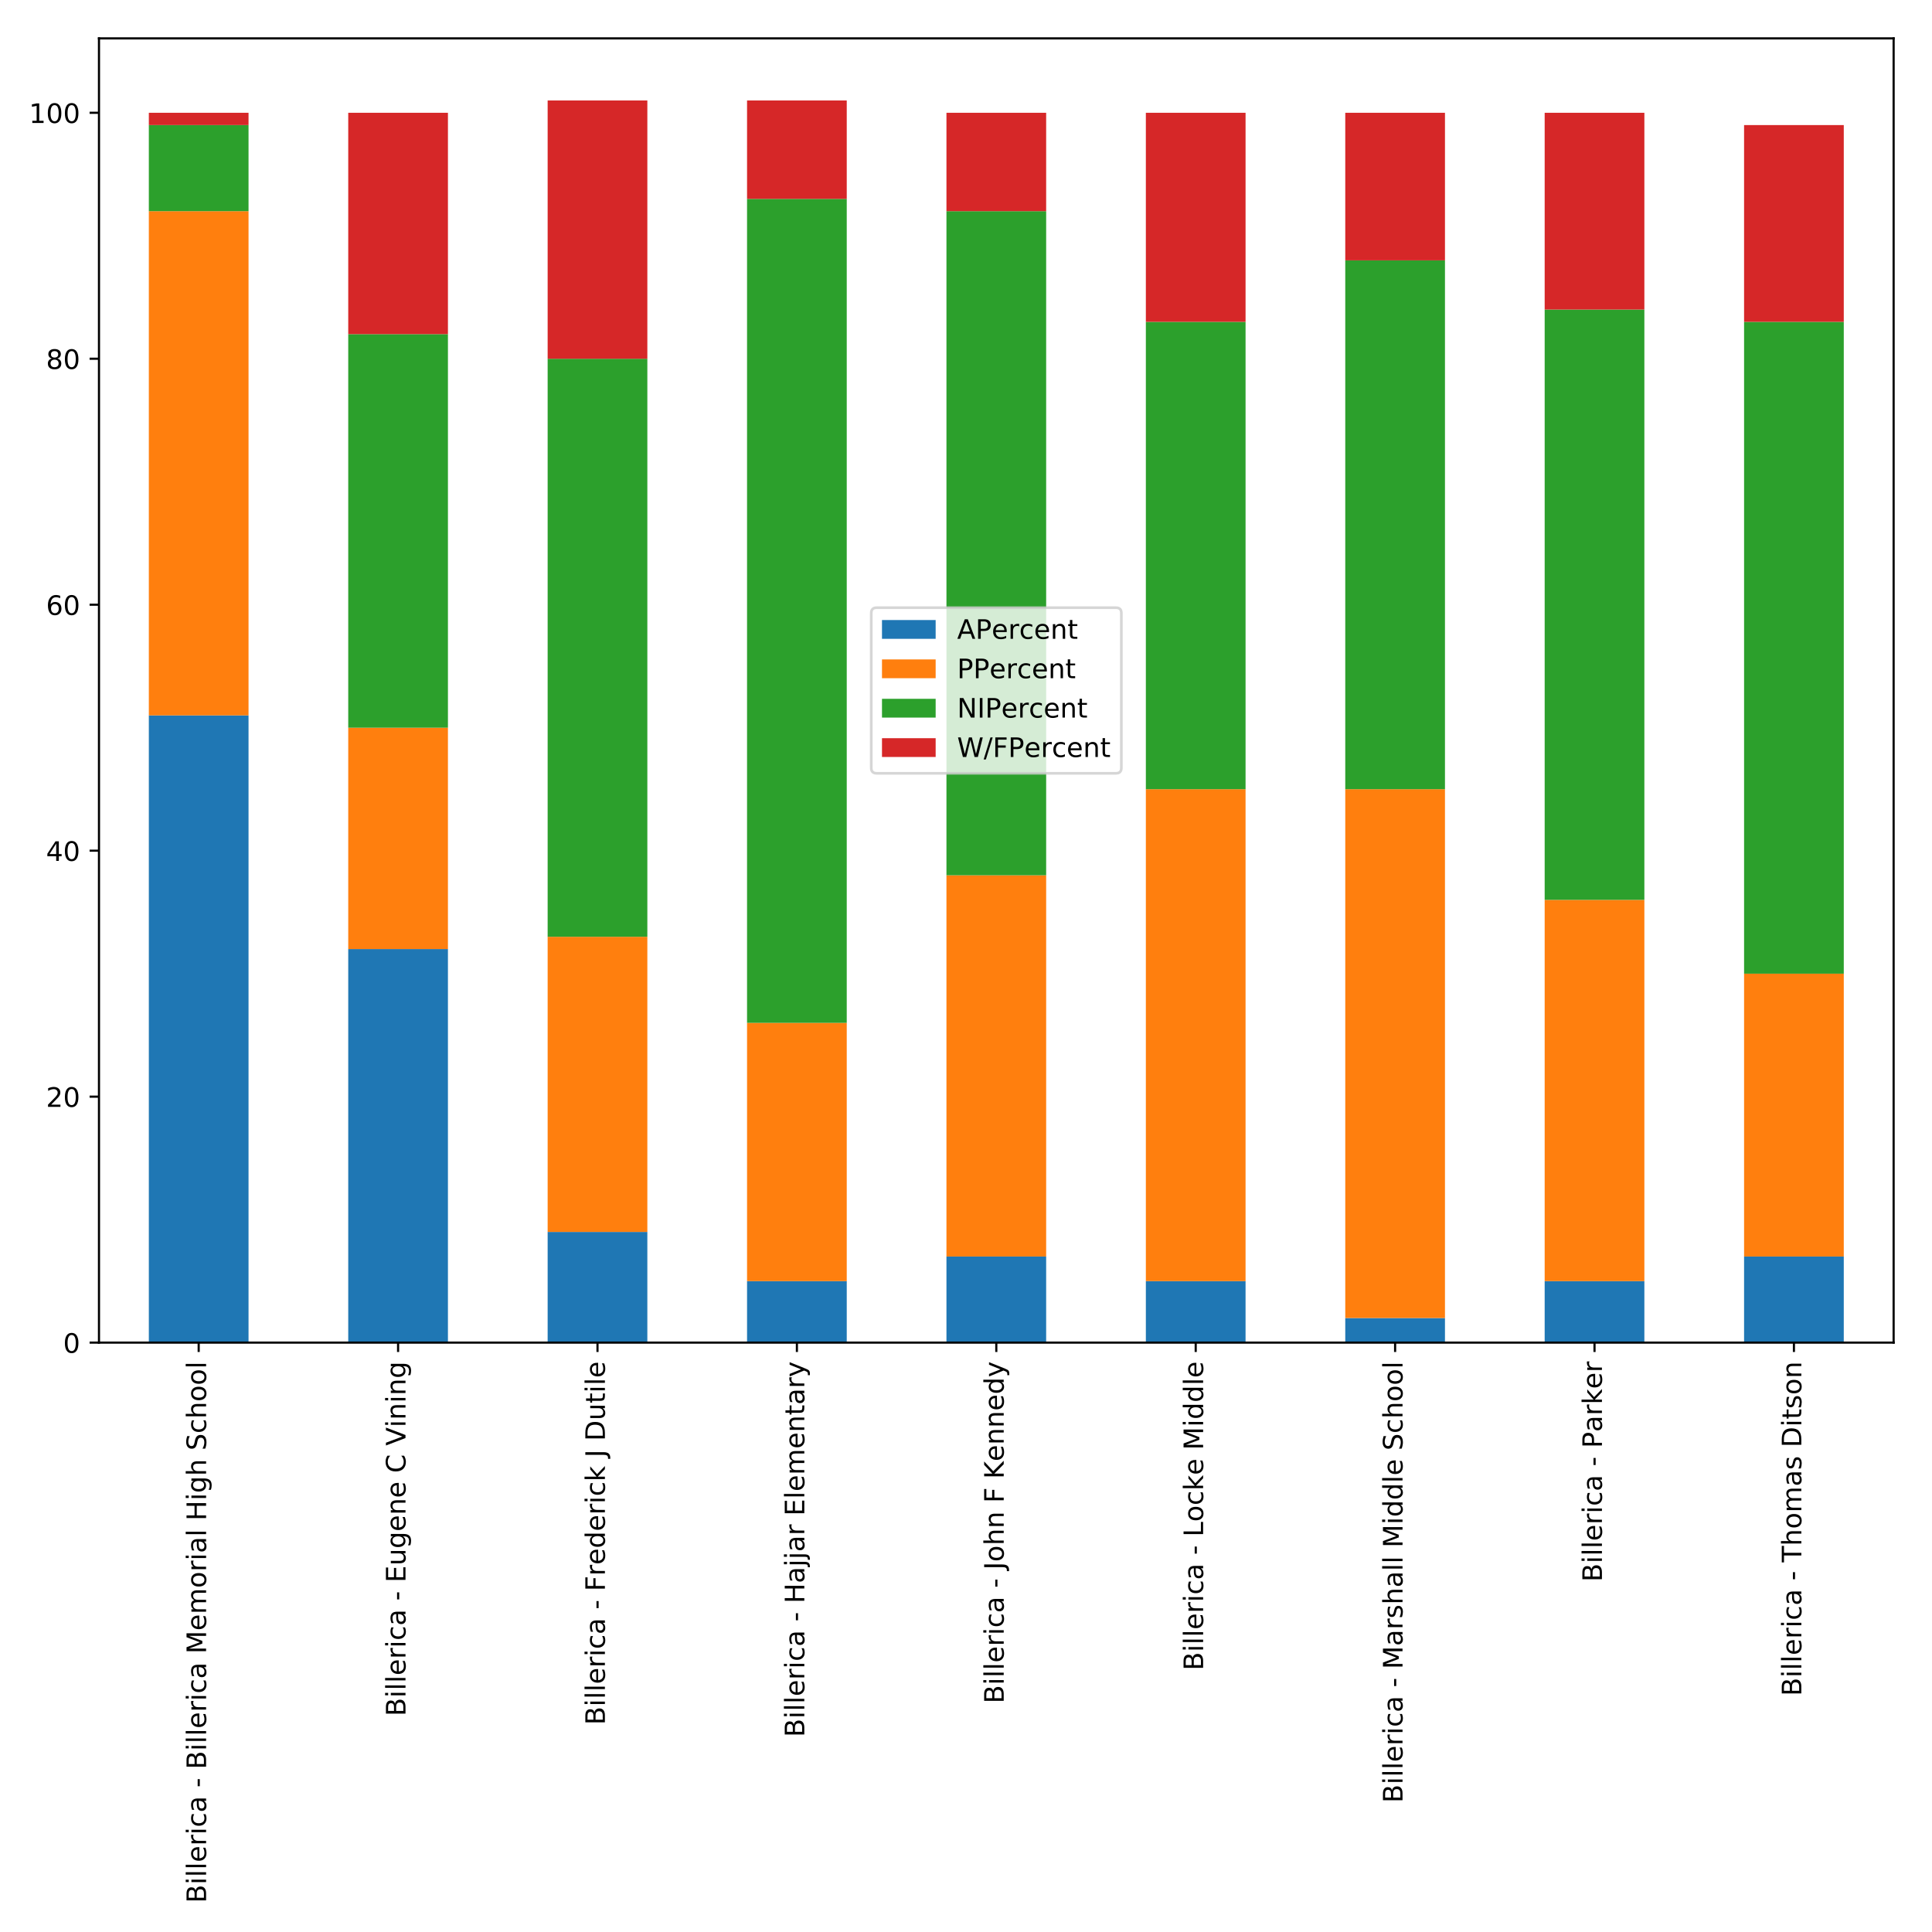 <?xml version="1.0" encoding="utf-8" standalone="no"?>
<!DOCTYPE svg PUBLIC "-//W3C//DTD SVG 1.1//EN"
  "http://www.w3.org/Graphics/SVG/1.1/DTD/svg11.dtd">
<!-- Created with matplotlib (http://matplotlib.org/) -->
<svg height="720pt" version="1.1" viewBox="0 0 720 720" width="720pt" xmlns="http://www.w3.org/2000/svg" xmlns:xlink="http://www.w3.org/1999/xlink">
 <defs>
  <style type="text/css">
*{stroke-linecap:butt;stroke-linejoin:round;}
  </style>
 </defs>
 <g id="figure_1">
  <g id="patch_1">
   <path d="M 0 720 
L 720 720 
L 720 0 
L 0 0 
z
" style="fill:#ffffff;"/>
  </g>
  <g id="axes_1">
   <g id="patch_2">
    <path d="M 36.888 500.353 
L 705.7 500.353 
L 705.7 14.3 
L 36.888 14.3 
z
" style="fill:#ffffff;"/>
   </g>
   <g id="patch_3">
    <path clip-path="url(#p28f3f8483d)" d="M 55.466 500.353 
L 92.622 500.353 
L 92.622 266.608 
L 55.466 266.608 
z
" style="fill:#1f77b4;"/>
   </g>
   <g id="patch_4">
    <path clip-path="url(#p28f3f8483d)" d="M 129.778 500.353 
L 166.934 500.353 
L 166.934 353.689 
L 129.778 353.689 
z
" style="fill:#1f77b4;"/>
   </g>
   <g id="patch_5">
    <path clip-path="url(#p28f3f8483d)" d="M 204.091 500.353 
L 241.247 500.353 
L 241.247 459.104 
L 204.091 459.104 
z
" style="fill:#1f77b4;"/>
   </g>
   <g id="patch_6">
    <path clip-path="url(#p28f3f8483d)" d="M 278.403 500.353 
L 315.559 500.353 
L 315.559 477.437 
L 278.403 477.437 
z
" style="fill:#1f77b4;"/>
   </g>
   <g id="patch_7">
    <path clip-path="url(#p28f3f8483d)" d="M 352.716 500.353 
L 389.872 500.353 
L 389.872 468.27 
L 352.716 468.27 
z
" style="fill:#1f77b4;"/>
   </g>
   <g id="patch_8">
    <path clip-path="url(#p28f3f8483d)" d="M 427.028 500.353 
L 464.184 500.353 
L 464.184 477.437 
L 427.028 477.437 
z
" style="fill:#1f77b4;"/>
   </g>
   <g id="patch_9">
    <path clip-path="url(#p28f3f8483d)" d="M 501.341 500.353 
L 538.497 500.353 
L 538.497 491.187 
L 501.341 491.187 
z
" style="fill:#1f77b4;"/>
   </g>
   <g id="patch_10">
    <path clip-path="url(#p28f3f8483d)" d="M 575.653 500.353 
L 612.809 500.353 
L 612.809 477.437 
L 575.653 477.437 
z
" style="fill:#1f77b4;"/>
   </g>
   <g id="patch_11">
    <path clip-path="url(#p28f3f8483d)" d="M 649.966 500.353 
L 687.122 500.353 
L 687.122 468.27 
L 649.966 468.27 
z
" style="fill:#1f77b4;"/>
   </g>
   <g id="patch_12">
    <path clip-path="url(#p28f3f8483d)" d="M 55.466 266.608 
L 92.622 266.608 
L 92.622 78.695 
L 55.466 78.695 
z
" style="fill:#ff7f0e;"/>
   </g>
   <g id="patch_13">
    <path clip-path="url(#p28f3f8483d)" d="M 129.778 353.689 
L 166.934 353.689 
L 166.934 271.191 
L 129.778 271.191 
z
" style="fill:#ff7f0e;"/>
   </g>
   <g id="patch_14">
    <path clip-path="url(#p28f3f8483d)" d="M 204.091 459.104 
L 241.247 459.104 
L 241.247 349.106 
L 204.091 349.106 
z
" style="fill:#ff7f0e;"/>
   </g>
   <g id="patch_15">
    <path clip-path="url(#p28f3f8483d)" d="M 278.403 477.437 
L 315.559 477.437 
L 315.559 381.189 
L 278.403 381.189 
z
" style="fill:#ff7f0e;"/>
   </g>
   <g id="patch_16">
    <path clip-path="url(#p28f3f8483d)" d="M 352.716 468.27 
L 389.872 468.27 
L 389.872 326.19 
L 352.716 326.19 
z
" style="fill:#ff7f0e;"/>
   </g>
   <g id="patch_17">
    <path clip-path="url(#p28f3f8483d)" d="M 427.028 477.437 
L 464.184 477.437 
L 464.184 294.107 
L 427.028 294.107 
z
" style="fill:#ff7f0e;"/>
   </g>
   <g id="patch_18">
    <path clip-path="url(#p28f3f8483d)" d="M 501.341 491.187 
L 538.497 491.187 
L 538.497 294.107 
L 501.341 294.107 
z
" style="fill:#ff7f0e;"/>
   </g>
   <g id="patch_19">
    <path clip-path="url(#p28f3f8483d)" d="M 575.653 477.437 
L 612.809 477.437 
L 612.809 335.356 
L 575.653 335.356 
z
" style="fill:#ff7f0e;"/>
   </g>
   <g id="patch_20">
    <path clip-path="url(#p28f3f8483d)" d="M 649.966 468.27 
L 687.122 468.27 
L 687.122 362.856 
L 649.966 362.856 
z
" style="fill:#ff7f0e;"/>
   </g>
   <g id="patch_21">
    <path clip-path="url(#p28f3f8483d)" d="M 55.466 78.695 
L 92.622 78.695 
L 92.622 46.612 
L 55.466 46.612 
z
" style="fill:#2ca02c;"/>
   </g>
   <g id="patch_22">
    <path clip-path="url(#p28f3f8483d)" d="M 129.778 271.191 
L 166.934 271.191 
L 166.934 124.527 
L 129.778 124.527 
z
" style="fill:#2ca02c;"/>
   </g>
   <g id="patch_23">
    <path clip-path="url(#p28f3f8483d)" d="M 204.091 349.106 
L 241.247 349.106 
L 241.247 133.694 
L 204.091 133.694 
z
" style="fill:#2ca02c;"/>
   </g>
   <g id="patch_24">
    <path clip-path="url(#p28f3f8483d)" d="M 278.403 381.189 
L 315.559 381.189 
L 315.559 74.111 
L 278.403 74.111 
z
" style="fill:#2ca02c;"/>
   </g>
   <g id="patch_25">
    <path clip-path="url(#p28f3f8483d)" d="M 352.716 326.19 
L 389.872 326.19 
L 389.872 78.695 
L 352.716 78.695 
z
" style="fill:#2ca02c;"/>
   </g>
   <g id="patch_26">
    <path clip-path="url(#p28f3f8483d)" d="M 427.028 294.107 
L 464.184 294.107 
L 464.184 119.944 
L 427.028 119.944 
z
" style="fill:#2ca02c;"/>
   </g>
   <g id="patch_27">
    <path clip-path="url(#p28f3f8483d)" d="M 501.341 294.107 
L 538.497 294.107 
L 538.497 97.028 
L 501.341 97.028 
z
" style="fill:#2ca02c;"/>
   </g>
   <g id="patch_28">
    <path clip-path="url(#p28f3f8483d)" d="M 575.653 335.356 
L 612.809 335.356 
L 612.809 115.361 
L 575.653 115.361 
z
" style="fill:#2ca02c;"/>
   </g>
   <g id="patch_29">
    <path clip-path="url(#p28f3f8483d)" d="M 649.966 362.856 
L 687.122 362.856 
L 687.122 119.944 
L 649.966 119.944 
z
" style="fill:#2ca02c;"/>
   </g>
   <g id="patch_30">
    <path clip-path="url(#p28f3f8483d)" d="M 55.466 46.612 
L 92.622 46.612 
L 92.622 42.029 
L 55.466 42.029 
z
" style="fill:#d62728;"/>
   </g>
   <g id="patch_31">
    <path clip-path="url(#p28f3f8483d)" d="M 129.778 124.527 
L 166.934 124.527 
L 166.934 42.029 
L 129.778 42.029 
z
" style="fill:#d62728;"/>
   </g>
   <g id="patch_32">
    <path clip-path="url(#p28f3f8483d)" d="M 204.091 133.694 
L 241.247 133.694 
L 241.247 37.445 
L 204.091 37.445 
z
" style="fill:#d62728;"/>
   </g>
   <g id="patch_33">
    <path clip-path="url(#p28f3f8483d)" d="M 278.403 74.111 
L 315.559 74.111 
L 315.559 37.445 
L 278.403 37.445 
z
" style="fill:#d62728;"/>
   </g>
   <g id="patch_34">
    <path clip-path="url(#p28f3f8483d)" d="M 352.716 78.695 
L 389.872 78.695 
L 389.872 42.029 
L 352.716 42.029 
z
" style="fill:#d62728;"/>
   </g>
   <g id="patch_35">
    <path clip-path="url(#p28f3f8483d)" d="M 427.028 119.944 
L 464.184 119.944 
L 464.184 42.029 
L 427.028 42.029 
z
" style="fill:#d62728;"/>
   </g>
   <g id="patch_36">
    <path clip-path="url(#p28f3f8483d)" d="M 501.341 97.028 
L 538.497 97.028 
L 538.497 42.029 
L 501.341 42.029 
z
" style="fill:#d62728;"/>
   </g>
   <g id="patch_37">
    <path clip-path="url(#p28f3f8483d)" d="M 575.653 115.361 
L 612.809 115.361 
L 612.809 42.029 
L 575.653 42.029 
z
" style="fill:#d62728;"/>
   </g>
   <g id="patch_38">
    <path clip-path="url(#p28f3f8483d)" d="M 649.966 119.944 
L 687.122 119.944 
L 687.122 46.612 
L 649.966 46.612 
z
" style="fill:#d62728;"/>
   </g>
   <g id="matplotlib.axis_1">
    <g id="xtick_1">
     <g id="line2d_1">
      <defs>
       <path d="M 0 0 
L 0 3.5 
" id="md08b9b3d5e" style="stroke:#000000;stroke-width:0.8;"/>
      </defs>
      <g>
       <use style="stroke:#000000;stroke-width:0.8;" x="74.044" xlink:href="#md08b9b3d5e" y="500.353"/>
      </g>
     </g>
     <g id="text_1">
      <!-- Billerica - Billerica Memorial High School -->
      <defs>
       <path d="M 19.672 34.812 
L 19.672 8.109 
L 35.5 8.109 
Q 43.453 8.109 47.281 11.406 
Q 51.125 14.703 51.125 21.484 
Q 51.125 28.328 47.281 31.562 
Q 43.453 34.812 35.5 34.812 
z
M 19.672 64.797 
L 19.672 42.828 
L 34.281 42.828 
Q 41.5 42.828 45.031 45.531 
Q 48.578 48.25 48.578 53.812 
Q 48.578 59.328 45.031 62.062 
Q 41.5 64.797 34.281 64.797 
z
M 9.812 72.906 
L 35.016 72.906 
Q 46.297 72.906 52.391 68.219 
Q 58.5 63.531 58.5 54.891 
Q 58.5 48.188 55.375 44.234 
Q 52.25 40.281 46.188 39.312 
Q 53.469 37.75 57.5 32.781 
Q 61.531 27.828 61.531 20.406 
Q 61.531 10.641 54.891 5.312 
Q 48.25 0 35.984 0 
L 9.812 0 
z
" id="DejaVuSans-42"/>
       <path d="M 9.422 54.688 
L 18.406 54.688 
L 18.406 0 
L 9.422 0 
z
M 9.422 75.984 
L 18.406 75.984 
L 18.406 64.594 
L 9.422 64.594 
z
" id="DejaVuSans-69"/>
       <path d="M 9.422 75.984 
L 18.406 75.984 
L 18.406 0 
L 9.422 0 
z
" id="DejaVuSans-6c"/>
       <path d="M 56.203 29.594 
L 56.203 25.203 
L 14.891 25.203 
Q 15.484 15.922 20.484 11.062 
Q 25.484 6.203 34.422 6.203 
Q 39.594 6.203 44.453 7.469 
Q 49.312 8.734 54.109 11.281 
L 54.109 2.781 
Q 49.266 0.734 44.188 -0.344 
Q 39.109 -1.422 33.891 -1.422 
Q 20.797 -1.422 13.156 6.188 
Q 5.516 13.812 5.516 26.812 
Q 5.516 40.234 12.766 48.109 
Q 20.016 56 32.328 56 
Q 43.359 56 49.781 48.891 
Q 56.203 41.797 56.203 29.594 
z
M 47.219 32.234 
Q 47.125 39.594 43.094 43.984 
Q 39.062 48.391 32.422 48.391 
Q 24.906 48.391 20.391 44.141 
Q 15.875 39.891 15.188 32.172 
z
" id="DejaVuSans-65"/>
       <path d="M 41.109 46.297 
Q 39.594 47.172 37.812 47.578 
Q 36.031 48 33.891 48 
Q 26.266 48 22.188 43.047 
Q 18.109 38.094 18.109 28.812 
L 18.109 0 
L 9.078 0 
L 9.078 54.688 
L 18.109 54.688 
L 18.109 46.188 
Q 20.953 51.172 25.484 53.578 
Q 30.031 56 36.531 56 
Q 37.453 56 38.578 55.875 
Q 39.703 55.766 41.062 55.516 
z
" id="DejaVuSans-72"/>
       <path d="M 48.781 52.594 
L 48.781 44.188 
Q 44.969 46.297 41.141 47.344 
Q 37.312 48.391 33.406 48.391 
Q 24.656 48.391 19.812 42.844 
Q 14.984 37.312 14.984 27.297 
Q 14.984 17.281 19.812 11.734 
Q 24.656 6.203 33.406 6.203 
Q 37.312 6.203 41.141 7.25 
Q 44.969 8.297 48.781 10.406 
L 48.781 2.094 
Q 45.016 0.344 40.984 -0.531 
Q 36.969 -1.422 32.422 -1.422 
Q 20.062 -1.422 12.781 6.344 
Q 5.516 14.109 5.516 27.297 
Q 5.516 40.672 12.859 48.328 
Q 20.219 56 33.016 56 
Q 37.156 56 41.109 55.141 
Q 45.062 54.297 48.781 52.594 
z
" id="DejaVuSans-63"/>
       <path d="M 34.281 27.484 
Q 23.391 27.484 19.188 25 
Q 14.984 22.516 14.984 16.5 
Q 14.984 11.719 18.141 8.906 
Q 21.297 6.109 26.703 6.109 
Q 34.188 6.109 38.703 11.406 
Q 43.219 16.703 43.219 25.484 
L 43.219 27.484 
z
M 52.203 31.203 
L 52.203 0 
L 43.219 0 
L 43.219 8.297 
Q 40.141 3.328 35.547 0.953 
Q 30.953 -1.422 24.312 -1.422 
Q 15.922 -1.422 10.953 3.297 
Q 6 8.016 6 15.922 
Q 6 25.141 12.172 29.828 
Q 18.359 34.516 30.609 34.516 
L 43.219 34.516 
L 43.219 35.406 
Q 43.219 41.609 39.141 45 
Q 35.062 48.391 27.688 48.391 
Q 23 48.391 18.547 47.266 
Q 14.109 46.141 10.016 43.891 
L 10.016 52.203 
Q 14.938 54.109 19.578 55.047 
Q 24.219 56 28.609 56 
Q 40.484 56 46.344 49.844 
Q 52.203 43.703 52.203 31.203 
z
" id="DejaVuSans-61"/>
       <path id="DejaVuSans-20"/>
       <path d="M 4.891 31.391 
L 31.203 31.391 
L 31.203 23.391 
L 4.891 23.391 
z
" id="DejaVuSans-2d"/>
       <path d="M 9.812 72.906 
L 24.516 72.906 
L 43.109 23.297 
L 61.812 72.906 
L 76.516 72.906 
L 76.516 0 
L 66.891 0 
L 66.891 64.016 
L 48.094 14.016 
L 38.188 14.016 
L 19.391 64.016 
L 19.391 0 
L 9.812 0 
z
" id="DejaVuSans-4d"/>
       <path d="M 52 44.188 
Q 55.375 50.25 60.062 53.125 
Q 64.75 56 71.094 56 
Q 79.641 56 84.281 50.016 
Q 88.922 44.047 88.922 33.016 
L 88.922 0 
L 79.891 0 
L 79.891 32.719 
Q 79.891 40.578 77.094 44.375 
Q 74.312 48.188 68.609 48.188 
Q 61.625 48.188 57.562 43.547 
Q 53.516 38.922 53.516 30.906 
L 53.516 0 
L 44.484 0 
L 44.484 32.719 
Q 44.484 40.625 41.703 44.406 
Q 38.922 48.188 33.109 48.188 
Q 26.219 48.188 22.156 43.531 
Q 18.109 38.875 18.109 30.906 
L 18.109 0 
L 9.078 0 
L 9.078 54.688 
L 18.109 54.688 
L 18.109 46.188 
Q 21.188 51.219 25.484 53.609 
Q 29.781 56 35.688 56 
Q 41.656 56 45.828 52.969 
Q 50 49.953 52 44.188 
z
" id="DejaVuSans-6d"/>
       <path d="M 30.609 48.391 
Q 23.391 48.391 19.188 42.75 
Q 14.984 37.109 14.984 27.297 
Q 14.984 17.484 19.156 11.844 
Q 23.344 6.203 30.609 6.203 
Q 37.797 6.203 41.984 11.859 
Q 46.188 17.531 46.188 27.297 
Q 46.188 37.016 41.984 42.703 
Q 37.797 48.391 30.609 48.391 
z
M 30.609 56 
Q 42.328 56 49.016 48.375 
Q 55.719 40.766 55.719 27.297 
Q 55.719 13.875 49.016 6.219 
Q 42.328 -1.422 30.609 -1.422 
Q 18.844 -1.422 12.172 6.219 
Q 5.516 13.875 5.516 27.297 
Q 5.516 40.766 12.172 48.375 
Q 18.844 56 30.609 56 
z
" id="DejaVuSans-6f"/>
       <path d="M 9.812 72.906 
L 19.672 72.906 
L 19.672 43.016 
L 55.516 43.016 
L 55.516 72.906 
L 65.375 72.906 
L 65.375 0 
L 55.516 0 
L 55.516 34.719 
L 19.672 34.719 
L 19.672 0 
L 9.812 0 
z
" id="DejaVuSans-48"/>
       <path d="M 45.406 27.984 
Q 45.406 37.75 41.375 43.109 
Q 37.359 48.484 30.078 48.484 
Q 22.859 48.484 18.828 43.109 
Q 14.797 37.75 14.797 27.984 
Q 14.797 18.266 18.828 12.891 
Q 22.859 7.516 30.078 7.516 
Q 37.359 7.516 41.375 12.891 
Q 45.406 18.266 45.406 27.984 
z
M 54.391 6.781 
Q 54.391 -7.172 48.188 -13.984 
Q 42 -20.797 29.203 -20.797 
Q 24.469 -20.797 20.266 -20.094 
Q 16.062 -19.391 12.109 -17.922 
L 12.109 -9.188 
Q 16.062 -11.328 19.922 -12.344 
Q 23.781 -13.375 27.781 -13.375 
Q 36.625 -13.375 41.016 -8.766 
Q 45.406 -4.156 45.406 5.172 
L 45.406 9.625 
Q 42.625 4.781 38.281 2.391 
Q 33.938 0 27.875 0 
Q 17.828 0 11.672 7.656 
Q 5.516 15.328 5.516 27.984 
Q 5.516 40.672 11.672 48.328 
Q 17.828 56 27.875 56 
Q 33.938 56 38.281 53.609 
Q 42.625 51.219 45.406 46.391 
L 45.406 54.688 
L 54.391 54.688 
z
" id="DejaVuSans-67"/>
       <path d="M 54.891 33.016 
L 54.891 0 
L 45.906 0 
L 45.906 32.719 
Q 45.906 40.484 42.875 44.328 
Q 39.844 48.188 33.797 48.188 
Q 26.516 48.188 22.312 43.547 
Q 18.109 38.922 18.109 30.906 
L 18.109 0 
L 9.078 0 
L 9.078 75.984 
L 18.109 75.984 
L 18.109 46.188 
Q 21.344 51.125 25.703 53.562 
Q 30.078 56 35.797 56 
Q 45.219 56 50.047 50.172 
Q 54.891 44.344 54.891 33.016 
z
" id="DejaVuSans-68"/>
       <path d="M 53.516 70.516 
L 53.516 60.891 
Q 47.906 63.578 42.922 64.891 
Q 37.938 66.219 33.297 66.219 
Q 25.25 66.219 20.875 63.094 
Q 16.5 59.969 16.5 54.203 
Q 16.5 49.359 19.406 46.891 
Q 22.312 44.438 30.422 42.922 
L 36.375 41.703 
Q 47.406 39.594 52.656 34.297 
Q 57.906 29 57.906 20.125 
Q 57.906 9.516 50.797 4.047 
Q 43.703 -1.422 29.984 -1.422 
Q 24.812 -1.422 18.969 -0.25 
Q 13.141 0.922 6.891 3.219 
L 6.891 13.375 
Q 12.891 10.016 18.656 8.297 
Q 24.422 6.594 29.984 6.594 
Q 38.422 6.594 43.016 9.906 
Q 47.609 13.234 47.609 19.391 
Q 47.609 24.75 44.312 27.781 
Q 41.016 30.812 33.5 32.328 
L 27.484 33.5 
Q 16.453 35.688 11.516 40.375 
Q 6.594 45.062 6.594 53.422 
Q 6.594 63.094 13.406 68.656 
Q 20.219 74.219 32.172 74.219 
Q 37.312 74.219 42.625 73.281 
Q 47.953 72.359 53.516 70.516 
z
" id="DejaVuSans-53"/>
      </defs>
      <g transform="translate(76.803 709.2)rotate(-90)scale(0.1 -0.1)">
       <use xlink:href="#DejaVuSans-42"/>
       <use x="68.604" xlink:href="#DejaVuSans-69"/>
       <use x="96.387" xlink:href="#DejaVuSans-6c"/>
       <use x="124.17" xlink:href="#DejaVuSans-6c"/>
       <use x="151.953" xlink:href="#DejaVuSans-65"/>
       <use x="213.477" xlink:href="#DejaVuSans-72"/>
       <use x="254.59" xlink:href="#DejaVuSans-69"/>
       <use x="282.373" xlink:href="#DejaVuSans-63"/>
       <use x="337.354" xlink:href="#DejaVuSans-61"/>
       <use x="398.633" xlink:href="#DejaVuSans-20"/>
       <use x="430.42" xlink:href="#DejaVuSans-2d"/>
       <use x="466.504" xlink:href="#DejaVuSans-20"/>
       <use x="498.291" xlink:href="#DejaVuSans-42"/>
       <use x="566.895" xlink:href="#DejaVuSans-69"/>
       <use x="594.678" xlink:href="#DejaVuSans-6c"/>
       <use x="622.461" xlink:href="#DejaVuSans-6c"/>
       <use x="650.244" xlink:href="#DejaVuSans-65"/>
       <use x="711.768" xlink:href="#DejaVuSans-72"/>
       <use x="752.881" xlink:href="#DejaVuSans-69"/>
       <use x="780.664" xlink:href="#DejaVuSans-63"/>
       <use x="835.645" xlink:href="#DejaVuSans-61"/>
       <use x="896.924" xlink:href="#DejaVuSans-20"/>
       <use x="928.711" xlink:href="#DejaVuSans-4d"/>
       <use x="1014.99" xlink:href="#DejaVuSans-65"/>
       <use x="1076.514" xlink:href="#DejaVuSans-6d"/>
       <use x="1173.926" xlink:href="#DejaVuSans-6f"/>
       <use x="1235.107" xlink:href="#DejaVuSans-72"/>
       <use x="1276.221" xlink:href="#DejaVuSans-69"/>
       <use x="1304.004" xlink:href="#DejaVuSans-61"/>
       <use x="1365.283" xlink:href="#DejaVuSans-6c"/>
       <use x="1393.066" xlink:href="#DejaVuSans-20"/>
       <use x="1424.854" xlink:href="#DejaVuSans-48"/>
       <use x="1500.049" xlink:href="#DejaVuSans-69"/>
       <use x="1527.832" xlink:href="#DejaVuSans-67"/>
       <use x="1591.309" xlink:href="#DejaVuSans-68"/>
       <use x="1654.688" xlink:href="#DejaVuSans-20"/>
       <use x="1686.475" xlink:href="#DejaVuSans-53"/>
       <use x="1749.951" xlink:href="#DejaVuSans-63"/>
       <use x="1804.932" xlink:href="#DejaVuSans-68"/>
       <use x="1868.311" xlink:href="#DejaVuSans-6f"/>
       <use x="1929.492" xlink:href="#DejaVuSans-6f"/>
       <use x="1990.674" xlink:href="#DejaVuSans-6c"/>
      </g>
     </g>
    </g>
    <g id="xtick_2">
     <g id="line2d_2">
      <g>
       <use style="stroke:#000000;stroke-width:0.8;" x="148.356" xlink:href="#md08b9b3d5e" y="500.353"/>
      </g>
     </g>
     <g id="text_2">
      <!-- Billerica - Eugene C Vining -->
      <defs>
       <path d="M 9.812 72.906 
L 55.906 72.906 
L 55.906 64.594 
L 19.672 64.594 
L 19.672 43.016 
L 54.391 43.016 
L 54.391 34.719 
L 19.672 34.719 
L 19.672 8.297 
L 56.781 8.297 
L 56.781 0 
L 9.812 0 
z
" id="DejaVuSans-45"/>
       <path d="M 8.5 21.578 
L 8.5 54.688 
L 17.484 54.688 
L 17.484 21.922 
Q 17.484 14.156 20.5 10.266 
Q 23.531 6.391 29.594 6.391 
Q 36.859 6.391 41.078 11.031 
Q 45.312 15.672 45.312 23.688 
L 45.312 54.688 
L 54.297 54.688 
L 54.297 0 
L 45.312 0 
L 45.312 8.406 
Q 42.047 3.422 37.719 1 
Q 33.406 -1.422 27.688 -1.422 
Q 18.266 -1.422 13.375 4.438 
Q 8.5 10.297 8.5 21.578 
z
M 31.109 56 
z
" id="DejaVuSans-75"/>
       <path d="M 54.891 33.016 
L 54.891 0 
L 45.906 0 
L 45.906 32.719 
Q 45.906 40.484 42.875 44.328 
Q 39.844 48.188 33.797 48.188 
Q 26.516 48.188 22.312 43.547 
Q 18.109 38.922 18.109 30.906 
L 18.109 0 
L 9.078 0 
L 9.078 54.688 
L 18.109 54.688 
L 18.109 46.188 
Q 21.344 51.125 25.703 53.562 
Q 30.078 56 35.797 56 
Q 45.219 56 50.047 50.172 
Q 54.891 44.344 54.891 33.016 
z
" id="DejaVuSans-6e"/>
       <path d="M 64.406 67.281 
L 64.406 56.891 
Q 59.422 61.531 53.781 63.812 
Q 48.141 66.109 41.797 66.109 
Q 29.297 66.109 22.656 58.469 
Q 16.016 50.828 16.016 36.375 
Q 16.016 21.969 22.656 14.328 
Q 29.297 6.688 41.797 6.688 
Q 48.141 6.688 53.781 8.984 
Q 59.422 11.281 64.406 15.922 
L 64.406 5.609 
Q 59.234 2.094 53.438 0.328 
Q 47.656 -1.422 41.219 -1.422 
Q 24.656 -1.422 15.125 8.703 
Q 5.609 18.844 5.609 36.375 
Q 5.609 53.953 15.125 64.078 
Q 24.656 74.219 41.219 74.219 
Q 47.75 74.219 53.531 72.484 
Q 59.328 70.75 64.406 67.281 
z
" id="DejaVuSans-43"/>
       <path d="M 28.609 0 
L 0.781 72.906 
L 11.078 72.906 
L 34.188 11.531 
L 57.328 72.906 
L 67.578 72.906 
L 39.797 0 
z
" id="DejaVuSans-56"/>
      </defs>
      <g transform="translate(151.116 639.586)rotate(-90)scale(0.1 -0.1)">
       <use xlink:href="#DejaVuSans-42"/>
       <use x="68.604" xlink:href="#DejaVuSans-69"/>
       <use x="96.387" xlink:href="#DejaVuSans-6c"/>
       <use x="124.17" xlink:href="#DejaVuSans-6c"/>
       <use x="151.953" xlink:href="#DejaVuSans-65"/>
       <use x="213.477" xlink:href="#DejaVuSans-72"/>
       <use x="254.59" xlink:href="#DejaVuSans-69"/>
       <use x="282.373" xlink:href="#DejaVuSans-63"/>
       <use x="337.354" xlink:href="#DejaVuSans-61"/>
       <use x="398.633" xlink:href="#DejaVuSans-20"/>
       <use x="430.42" xlink:href="#DejaVuSans-2d"/>
       <use x="466.504" xlink:href="#DejaVuSans-20"/>
       <use x="498.291" xlink:href="#DejaVuSans-45"/>
       <use x="561.475" xlink:href="#DejaVuSans-75"/>
       <use x="624.854" xlink:href="#DejaVuSans-67"/>
       <use x="688.33" xlink:href="#DejaVuSans-65"/>
       <use x="749.854" xlink:href="#DejaVuSans-6e"/>
       <use x="813.232" xlink:href="#DejaVuSans-65"/>
       <use x="874.756" xlink:href="#DejaVuSans-20"/>
       <use x="906.543" xlink:href="#DejaVuSans-43"/>
       <use x="976.367" xlink:href="#DejaVuSans-20"/>
       <use x="1008.154" xlink:href="#DejaVuSans-56"/>
       <use x="1076.531" xlink:href="#DejaVuSans-69"/>
       <use x="1104.314" xlink:href="#DejaVuSans-6e"/>
       <use x="1167.693" xlink:href="#DejaVuSans-69"/>
       <use x="1195.477" xlink:href="#DejaVuSans-6e"/>
       <use x="1258.855" xlink:href="#DejaVuSans-67"/>
      </g>
     </g>
    </g>
    <g id="xtick_3">
     <g id="line2d_3">
      <g>
       <use style="stroke:#000000;stroke-width:0.8;" x="222.669" xlink:href="#md08b9b3d5e" y="500.353"/>
      </g>
     </g>
     <g id="text_3">
      <!-- Billerica - Frederick J Dutile -->
      <defs>
       <path d="M 9.812 72.906 
L 51.703 72.906 
L 51.703 64.594 
L 19.672 64.594 
L 19.672 43.109 
L 48.578 43.109 
L 48.578 34.812 
L 19.672 34.812 
L 19.672 0 
L 9.812 0 
z
" id="DejaVuSans-46"/>
       <path d="M 45.406 46.391 
L 45.406 75.984 
L 54.391 75.984 
L 54.391 0 
L 45.406 0 
L 45.406 8.203 
Q 42.578 3.328 38.25 0.953 
Q 33.938 -1.422 27.875 -1.422 
Q 17.969 -1.422 11.734 6.484 
Q 5.516 14.406 5.516 27.297 
Q 5.516 40.188 11.734 48.094 
Q 17.969 56 27.875 56 
Q 33.938 56 38.25 53.625 
Q 42.578 51.266 45.406 46.391 
z
M 14.797 27.297 
Q 14.797 17.391 18.875 11.75 
Q 22.953 6.109 30.078 6.109 
Q 37.203 6.109 41.297 11.75 
Q 45.406 17.391 45.406 27.297 
Q 45.406 37.203 41.297 42.844 
Q 37.203 48.484 30.078 48.484 
Q 22.953 48.484 18.875 42.844 
Q 14.797 37.203 14.797 27.297 
z
" id="DejaVuSans-64"/>
       <path d="M 9.078 75.984 
L 18.109 75.984 
L 18.109 31.109 
L 44.922 54.688 
L 56.391 54.688 
L 27.391 29.109 
L 57.625 0 
L 45.906 0 
L 18.109 26.703 
L 18.109 0 
L 9.078 0 
z
" id="DejaVuSans-6b"/>
       <path d="M 9.812 72.906 
L 19.672 72.906 
L 19.672 5.078 
Q 19.672 -8.109 14.672 -14.062 
Q 9.672 -20.016 -1.422 -20.016 
L -5.172 -20.016 
L -5.172 -11.719 
L -2.094 -11.719 
Q 4.438 -11.719 7.125 -8.047 
Q 9.812 -4.391 9.812 5.078 
z
" id="DejaVuSans-4a"/>
       <path d="M 19.672 64.797 
L 19.672 8.109 
L 31.594 8.109 
Q 46.688 8.109 53.688 14.938 
Q 60.688 21.781 60.688 36.531 
Q 60.688 51.172 53.688 57.984 
Q 46.688 64.797 31.594 64.797 
z
M 9.812 72.906 
L 30.078 72.906 
Q 51.266 72.906 61.172 64.094 
Q 71.094 55.281 71.094 36.531 
Q 71.094 17.672 61.125 8.828 
Q 51.172 0 30.078 0 
L 9.812 0 
z
" id="DejaVuSans-44"/>
       <path d="M 18.312 70.219 
L 18.312 54.688 
L 36.812 54.688 
L 36.812 47.703 
L 18.312 47.703 
L 18.312 18.016 
Q 18.312 11.328 20.141 9.422 
Q 21.969 7.516 27.594 7.516 
L 36.812 7.516 
L 36.812 0 
L 27.594 0 
Q 17.188 0 13.234 3.875 
Q 9.281 7.766 9.281 18.016 
L 9.281 47.703 
L 2.688 47.703 
L 2.688 54.688 
L 9.281 54.688 
L 9.281 70.219 
z
" id="DejaVuSans-74"/>
      </defs>
      <g transform="translate(225.428 642.836)rotate(-90)scale(0.1 -0.1)">
       <use xlink:href="#DejaVuSans-42"/>
       <use x="68.604" xlink:href="#DejaVuSans-69"/>
       <use x="96.387" xlink:href="#DejaVuSans-6c"/>
       <use x="124.17" xlink:href="#DejaVuSans-6c"/>
       <use x="151.953" xlink:href="#DejaVuSans-65"/>
       <use x="213.477" xlink:href="#DejaVuSans-72"/>
       <use x="254.59" xlink:href="#DejaVuSans-69"/>
       <use x="282.373" xlink:href="#DejaVuSans-63"/>
       <use x="337.354" xlink:href="#DejaVuSans-61"/>
       <use x="398.633" xlink:href="#DejaVuSans-20"/>
       <use x="430.42" xlink:href="#DejaVuSans-2d"/>
       <use x="466.504" xlink:href="#DejaVuSans-20"/>
       <use x="498.291" xlink:href="#DejaVuSans-46"/>
       <use x="555.701" xlink:href="#DejaVuSans-72"/>
       <use x="596.783" xlink:href="#DejaVuSans-65"/>
       <use x="658.307" xlink:href="#DejaVuSans-64"/>
       <use x="721.783" xlink:href="#DejaVuSans-65"/>
       <use x="783.307" xlink:href="#DejaVuSans-72"/>
       <use x="824.42" xlink:href="#DejaVuSans-69"/>
       <use x="852.203" xlink:href="#DejaVuSans-63"/>
       <use x="907.184" xlink:href="#DejaVuSans-6b"/>
       <use x="965.094" xlink:href="#DejaVuSans-20"/>
       <use x="996.881" xlink:href="#DejaVuSans-4a"/>
       <use x="1026.373" xlink:href="#DejaVuSans-20"/>
       <use x="1058.16" xlink:href="#DejaVuSans-44"/>
       <use x="1135.162" xlink:href="#DejaVuSans-75"/>
       <use x="1198.541" xlink:href="#DejaVuSans-74"/>
       <use x="1237.75" xlink:href="#DejaVuSans-69"/>
       <use x="1265.533" xlink:href="#DejaVuSans-6c"/>
       <use x="1293.316" xlink:href="#DejaVuSans-65"/>
      </g>
     </g>
    </g>
    <g id="xtick_4">
     <g id="line2d_4">
      <g>
       <use style="stroke:#000000;stroke-width:0.8;" x="296.981" xlink:href="#md08b9b3d5e" y="500.353"/>
      </g>
     </g>
     <g id="text_4">
      <!-- Billerica - Hajjar Elementary -->
      <defs>
       <path d="M 9.422 54.688 
L 18.406 54.688 
L 18.406 -0.984 
Q 18.406 -11.422 14.422 -16.109 
Q 10.453 -20.797 1.609 -20.797 
L -1.812 -20.797 
L -1.812 -13.188 
L 0.594 -13.188 
Q 5.719 -13.188 7.562 -10.812 
Q 9.422 -8.453 9.422 -0.984 
z
M 9.422 75.984 
L 18.406 75.984 
L 18.406 64.594 
L 9.422 64.594 
z
" id="DejaVuSans-6a"/>
       <path d="M 32.172 -5.078 
Q 28.375 -14.844 24.75 -17.812 
Q 21.141 -20.797 15.094 -20.797 
L 7.906 -20.797 
L 7.906 -13.281 
L 13.188 -13.281 
Q 16.891 -13.281 18.938 -11.516 
Q 21 -9.766 23.484 -3.219 
L 25.094 0.875 
L 2.984 54.688 
L 12.5 54.688 
L 29.594 11.922 
L 46.688 54.688 
L 56.203 54.688 
z
" id="DejaVuSans-79"/>
      </defs>
      <g transform="translate(299.741 647.362)rotate(-90)scale(0.1 -0.1)">
       <use xlink:href="#DejaVuSans-42"/>
       <use x="68.604" xlink:href="#DejaVuSans-69"/>
       <use x="96.387" xlink:href="#DejaVuSans-6c"/>
       <use x="124.17" xlink:href="#DejaVuSans-6c"/>
       <use x="151.953" xlink:href="#DejaVuSans-65"/>
       <use x="213.477" xlink:href="#DejaVuSans-72"/>
       <use x="254.59" xlink:href="#DejaVuSans-69"/>
       <use x="282.373" xlink:href="#DejaVuSans-63"/>
       <use x="337.354" xlink:href="#DejaVuSans-61"/>
       <use x="398.633" xlink:href="#DejaVuSans-20"/>
       <use x="430.42" xlink:href="#DejaVuSans-2d"/>
       <use x="466.504" xlink:href="#DejaVuSans-20"/>
       <use x="498.291" xlink:href="#DejaVuSans-48"/>
       <use x="573.486" xlink:href="#DejaVuSans-61"/>
       <use x="634.766" xlink:href="#DejaVuSans-6a"/>
       <use x="662.549" xlink:href="#DejaVuSans-6a"/>
       <use x="690.332" xlink:href="#DejaVuSans-61"/>
       <use x="751.611" xlink:href="#DejaVuSans-72"/>
       <use x="792.725" xlink:href="#DejaVuSans-20"/>
       <use x="824.512" xlink:href="#DejaVuSans-45"/>
       <use x="887.695" xlink:href="#DejaVuSans-6c"/>
       <use x="915.479" xlink:href="#DejaVuSans-65"/>
       <use x="977.002" xlink:href="#DejaVuSans-6d"/>
       <use x="1074.414" xlink:href="#DejaVuSans-65"/>
       <use x="1135.938" xlink:href="#DejaVuSans-6e"/>
       <use x="1199.316" xlink:href="#DejaVuSans-74"/>
       <use x="1238.525" xlink:href="#DejaVuSans-61"/>
       <use x="1299.805" xlink:href="#DejaVuSans-72"/>
       <use x="1340.918" xlink:href="#DejaVuSans-79"/>
      </g>
     </g>
    </g>
    <g id="xtick_5">
     <g id="line2d_5">
      <g>
       <use style="stroke:#000000;stroke-width:0.8;" x="371.294" xlink:href="#md08b9b3d5e" y="500.353"/>
      </g>
     </g>
     <g id="text_5">
      <!-- Billerica - John F Kennedy -->
      <defs>
       <path d="M 9.812 72.906 
L 19.672 72.906 
L 19.672 42.094 
L 52.391 72.906 
L 65.094 72.906 
L 28.906 38.922 
L 67.672 0 
L 54.688 0 
L 19.672 35.109 
L 19.672 0 
L 9.812 0 
z
" id="DejaVuSans-4b"/>
      </defs>
      <g transform="translate(374.053 634.831)rotate(-90)scale(0.1 -0.1)">
       <use xlink:href="#DejaVuSans-42"/>
       <use x="68.604" xlink:href="#DejaVuSans-69"/>
       <use x="96.387" xlink:href="#DejaVuSans-6c"/>
       <use x="124.17" xlink:href="#DejaVuSans-6c"/>
       <use x="151.953" xlink:href="#DejaVuSans-65"/>
       <use x="213.477" xlink:href="#DejaVuSans-72"/>
       <use x="254.59" xlink:href="#DejaVuSans-69"/>
       <use x="282.373" xlink:href="#DejaVuSans-63"/>
       <use x="337.354" xlink:href="#DejaVuSans-61"/>
       <use x="398.633" xlink:href="#DejaVuSans-20"/>
       <use x="430.42" xlink:href="#DejaVuSans-2d"/>
       <use x="466.504" xlink:href="#DejaVuSans-20"/>
       <use x="498.291" xlink:href="#DejaVuSans-4a"/>
       <use x="527.783" xlink:href="#DejaVuSans-6f"/>
       <use x="588.965" xlink:href="#DejaVuSans-68"/>
       <use x="652.344" xlink:href="#DejaVuSans-6e"/>
       <use x="715.723" xlink:href="#DejaVuSans-20"/>
       <use x="747.51" xlink:href="#DejaVuSans-46"/>
       <use x="805.029" xlink:href="#DejaVuSans-20"/>
       <use x="836.816" xlink:href="#DejaVuSans-4b"/>
       <use x="902.314" xlink:href="#DejaVuSans-65"/>
       <use x="963.838" xlink:href="#DejaVuSans-6e"/>
       <use x="1027.217" xlink:href="#DejaVuSans-6e"/>
       <use x="1090.596" xlink:href="#DejaVuSans-65"/>
       <use x="1152.119" xlink:href="#DejaVuSans-64"/>
       <use x="1215.596" xlink:href="#DejaVuSans-79"/>
      </g>
     </g>
    </g>
    <g id="xtick_6">
     <g id="line2d_6">
      <g>
       <use style="stroke:#000000;stroke-width:0.8;" x="445.606" xlink:href="#md08b9b3d5e" y="500.353"/>
      </g>
     </g>
     <g id="text_6">
      <!-- Billerica - Locke Middle -->
      <defs>
       <path d="M 9.812 72.906 
L 19.672 72.906 
L 19.672 8.297 
L 55.172 8.297 
L 55.172 0 
L 9.812 0 
z
" id="DejaVuSans-4c"/>
      </defs>
      <g transform="translate(448.366 622.52)rotate(-90)scale(0.1 -0.1)">
       <use xlink:href="#DejaVuSans-42"/>
       <use x="68.604" xlink:href="#DejaVuSans-69"/>
       <use x="96.387" xlink:href="#DejaVuSans-6c"/>
       <use x="124.17" xlink:href="#DejaVuSans-6c"/>
       <use x="151.953" xlink:href="#DejaVuSans-65"/>
       <use x="213.477" xlink:href="#DejaVuSans-72"/>
       <use x="254.59" xlink:href="#DejaVuSans-69"/>
       <use x="282.373" xlink:href="#DejaVuSans-63"/>
       <use x="337.354" xlink:href="#DejaVuSans-61"/>
       <use x="398.633" xlink:href="#DejaVuSans-20"/>
       <use x="430.42" xlink:href="#DejaVuSans-2d"/>
       <use x="466.504" xlink:href="#DejaVuSans-20"/>
       <use x="498.291" xlink:href="#DejaVuSans-4c"/>
       <use x="553.988" xlink:href="#DejaVuSans-6f"/>
       <use x="615.17" xlink:href="#DejaVuSans-63"/>
       <use x="670.15" xlink:href="#DejaVuSans-6b"/>
       <use x="728.014" xlink:href="#DejaVuSans-65"/>
       <use x="789.537" xlink:href="#DejaVuSans-20"/>
       <use x="821.324" xlink:href="#DejaVuSans-4d"/>
       <use x="907.604" xlink:href="#DejaVuSans-69"/>
       <use x="935.387" xlink:href="#DejaVuSans-64"/>
       <use x="998.863" xlink:href="#DejaVuSans-64"/>
       <use x="1062.34" xlink:href="#DejaVuSans-6c"/>
       <use x="1090.123" xlink:href="#DejaVuSans-65"/>
      </g>
     </g>
    </g>
    <g id="xtick_7">
     <g id="line2d_7">
      <g>
       <use style="stroke:#000000;stroke-width:0.8;" x="519.919" xlink:href="#md08b9b3d5e" y="500.353"/>
      </g>
     </g>
     <g id="text_7">
      <!-- Billerica - Marshall Middle School -->
      <defs>
       <path d="M 44.281 53.078 
L 44.281 44.578 
Q 40.484 46.531 36.375 47.5 
Q 32.281 48.484 27.875 48.484 
Q 21.188 48.484 17.844 46.438 
Q 14.5 44.391 14.5 40.281 
Q 14.5 37.156 16.891 35.375 
Q 19.281 33.594 26.516 31.984 
L 29.594 31.297 
Q 39.156 29.25 43.188 25.516 
Q 47.219 21.781 47.219 15.094 
Q 47.219 7.469 41.188 3.016 
Q 35.156 -1.422 24.609 -1.422 
Q 20.219 -1.422 15.453 -0.562 
Q 10.688 0.297 5.422 2 
L 5.422 11.281 
Q 10.406 8.688 15.234 7.391 
Q 20.062 6.109 24.812 6.109 
Q 31.156 6.109 34.562 8.281 
Q 37.984 10.453 37.984 14.406 
Q 37.984 18.062 35.516 20.016 
Q 33.062 21.969 24.703 23.781 
L 21.578 24.516 
Q 13.234 26.266 9.516 29.906 
Q 5.812 33.547 5.812 39.891 
Q 5.812 47.609 11.281 51.797 
Q 16.75 56 26.812 56 
Q 31.781 56 36.172 55.266 
Q 40.578 54.547 44.281 53.078 
z
" id="DejaVuSans-73"/>
      </defs>
      <g transform="translate(522.678 671.87)rotate(-90)scale(0.1 -0.1)">
       <use xlink:href="#DejaVuSans-42"/>
       <use x="68.604" xlink:href="#DejaVuSans-69"/>
       <use x="96.387" xlink:href="#DejaVuSans-6c"/>
       <use x="124.17" xlink:href="#DejaVuSans-6c"/>
       <use x="151.953" xlink:href="#DejaVuSans-65"/>
       <use x="213.477" xlink:href="#DejaVuSans-72"/>
       <use x="254.59" xlink:href="#DejaVuSans-69"/>
       <use x="282.373" xlink:href="#DejaVuSans-63"/>
       <use x="337.354" xlink:href="#DejaVuSans-61"/>
       <use x="398.633" xlink:href="#DejaVuSans-20"/>
       <use x="430.42" xlink:href="#DejaVuSans-2d"/>
       <use x="466.504" xlink:href="#DejaVuSans-20"/>
       <use x="498.291" xlink:href="#DejaVuSans-4d"/>
       <use x="584.57" xlink:href="#DejaVuSans-61"/>
       <use x="645.85" xlink:href="#DejaVuSans-72"/>
       <use x="686.963" xlink:href="#DejaVuSans-73"/>
       <use x="739.062" xlink:href="#DejaVuSans-68"/>
       <use x="802.441" xlink:href="#DejaVuSans-61"/>
       <use x="863.721" xlink:href="#DejaVuSans-6c"/>
       <use x="891.504" xlink:href="#DejaVuSans-6c"/>
       <use x="919.287" xlink:href="#DejaVuSans-20"/>
       <use x="951.074" xlink:href="#DejaVuSans-4d"/>
       <use x="1037.354" xlink:href="#DejaVuSans-69"/>
       <use x="1065.137" xlink:href="#DejaVuSans-64"/>
       <use x="1128.613" xlink:href="#DejaVuSans-64"/>
       <use x="1192.09" xlink:href="#DejaVuSans-6c"/>
       <use x="1219.873" xlink:href="#DejaVuSans-65"/>
       <use x="1281.396" xlink:href="#DejaVuSans-20"/>
       <use x="1313.184" xlink:href="#DejaVuSans-53"/>
       <use x="1376.66" xlink:href="#DejaVuSans-63"/>
       <use x="1431.641" xlink:href="#DejaVuSans-68"/>
       <use x="1495.02" xlink:href="#DejaVuSans-6f"/>
       <use x="1556.201" xlink:href="#DejaVuSans-6f"/>
       <use x="1617.383" xlink:href="#DejaVuSans-6c"/>
      </g>
     </g>
    </g>
    <g id="xtick_8">
     <g id="line2d_8">
      <g>
       <use style="stroke:#000000;stroke-width:0.8;" x="594.231" xlink:href="#md08b9b3d5e" y="500.353"/>
      </g>
     </g>
     <g id="text_8">
      <!-- Billerica - Parker -->
      <defs>
       <path d="M 19.672 64.797 
L 19.672 37.406 
L 32.078 37.406 
Q 38.969 37.406 42.719 40.969 
Q 46.484 44.531 46.484 51.125 
Q 46.484 57.672 42.719 61.234 
Q 38.969 64.797 32.078 64.797 
z
M 9.812 72.906 
L 32.078 72.906 
Q 44.344 72.906 50.609 67.359 
Q 56.891 61.812 56.891 51.125 
Q 56.891 40.328 50.609 34.812 
Q 44.344 29.297 32.078 29.297 
L 19.672 29.297 
L 19.672 0 
L 9.812 0 
z
" id="DejaVuSans-50"/>
      </defs>
      <g transform="translate(596.991 589.494)rotate(-90)scale(0.1 -0.1)">
       <use xlink:href="#DejaVuSans-42"/>
       <use x="68.604" xlink:href="#DejaVuSans-69"/>
       <use x="96.387" xlink:href="#DejaVuSans-6c"/>
       <use x="124.17" xlink:href="#DejaVuSans-6c"/>
       <use x="151.953" xlink:href="#DejaVuSans-65"/>
       <use x="213.477" xlink:href="#DejaVuSans-72"/>
       <use x="254.59" xlink:href="#DejaVuSans-69"/>
       <use x="282.373" xlink:href="#DejaVuSans-63"/>
       <use x="337.354" xlink:href="#DejaVuSans-61"/>
       <use x="398.633" xlink:href="#DejaVuSans-20"/>
       <use x="430.42" xlink:href="#DejaVuSans-2d"/>
       <use x="466.504" xlink:href="#DejaVuSans-20"/>
       <use x="498.291" xlink:href="#DejaVuSans-50"/>
       <use x="558.531" xlink:href="#DejaVuSans-61"/>
       <use x="619.811" xlink:href="#DejaVuSans-72"/>
       <use x="660.924" xlink:href="#DejaVuSans-6b"/>
       <use x="718.787" xlink:href="#DejaVuSans-65"/>
       <use x="780.311" xlink:href="#DejaVuSans-72"/>
      </g>
     </g>
    </g>
    <g id="xtick_9">
     <g id="line2d_9">
      <g>
       <use style="stroke:#000000;stroke-width:0.8;" x="668.544" xlink:href="#md08b9b3d5e" y="500.353"/>
      </g>
     </g>
     <g id="text_9">
      <!-- Billerica - Thomas Ditson -->
      <defs>
       <path d="M -0.297 72.906 
L 61.375 72.906 
L 61.375 64.594 
L 35.5 64.594 
L 35.5 0 
L 25.594 0 
L 25.594 64.594 
L -0.297 64.594 
z
" id="DejaVuSans-54"/>
      </defs>
      <g transform="translate(671.303 632.066)rotate(-90)scale(0.1 -0.1)">
       <use xlink:href="#DejaVuSans-42"/>
       <use x="68.604" xlink:href="#DejaVuSans-69"/>
       <use x="96.387" xlink:href="#DejaVuSans-6c"/>
       <use x="124.17" xlink:href="#DejaVuSans-6c"/>
       <use x="151.953" xlink:href="#DejaVuSans-65"/>
       <use x="213.477" xlink:href="#DejaVuSans-72"/>
       <use x="254.59" xlink:href="#DejaVuSans-69"/>
       <use x="282.373" xlink:href="#DejaVuSans-63"/>
       <use x="337.354" xlink:href="#DejaVuSans-61"/>
       <use x="398.633" xlink:href="#DejaVuSans-20"/>
       <use x="430.42" xlink:href="#DejaVuSans-2d"/>
       <use x="466.504" xlink:href="#DejaVuSans-20"/>
       <use x="498.291" xlink:href="#DejaVuSans-54"/>
       <use x="559.375" xlink:href="#DejaVuSans-68"/>
       <use x="622.754" xlink:href="#DejaVuSans-6f"/>
       <use x="683.936" xlink:href="#DejaVuSans-6d"/>
       <use x="781.348" xlink:href="#DejaVuSans-61"/>
       <use x="842.627" xlink:href="#DejaVuSans-73"/>
       <use x="894.727" xlink:href="#DejaVuSans-20"/>
       <use x="926.514" xlink:href="#DejaVuSans-44"/>
       <use x="1003.516" xlink:href="#DejaVuSans-69"/>
       <use x="1031.299" xlink:href="#DejaVuSans-74"/>
       <use x="1070.508" xlink:href="#DejaVuSans-73"/>
       <use x="1122.607" xlink:href="#DejaVuSans-6f"/>
       <use x="1183.789" xlink:href="#DejaVuSans-6e"/>
      </g>
     </g>
    </g>
   </g>
   <g id="matplotlib.axis_2">
    <g id="ytick_1">
     <g id="line2d_10">
      <defs>
       <path d="M 0 0 
L -3.5 0 
" id="m6505cb8c13" style="stroke:#000000;stroke-width:0.8;"/>
      </defs>
      <g>
       <use style="stroke:#000000;stroke-width:0.8;" x="36.888" xlink:href="#m6505cb8c13" y="500.353"/>
      </g>
     </g>
     <g id="text_10">
      <!-- 0 -->
      <defs>
       <path d="M 31.781 66.406 
Q 24.172 66.406 20.328 58.906 
Q 16.5 51.422 16.5 36.375 
Q 16.5 21.391 20.328 13.891 
Q 24.172 6.391 31.781 6.391 
Q 39.453 6.391 43.281 13.891 
Q 47.125 21.391 47.125 36.375 
Q 47.125 51.422 43.281 58.906 
Q 39.453 66.406 31.781 66.406 
z
M 31.781 74.219 
Q 44.047 74.219 50.516 64.516 
Q 56.984 54.828 56.984 36.375 
Q 56.984 17.969 50.516 8.266 
Q 44.047 -1.422 31.781 -1.422 
Q 19.531 -1.422 13.062 8.266 
Q 6.594 17.969 6.594 36.375 
Q 6.594 54.828 13.062 64.516 
Q 19.531 74.219 31.781 74.219 
z
" id="DejaVuSans-30"/>
      </defs>
      <g transform="translate(23.525 504.152)scale(0.1 -0.1)">
       <use xlink:href="#DejaVuSans-30"/>
      </g>
     </g>
    </g>
    <g id="ytick_2">
     <g id="line2d_11">
      <g>
       <use style="stroke:#000000;stroke-width:0.8;" x="36.888" xlink:href="#m6505cb8c13" y="408.688"/>
      </g>
     </g>
     <g id="text_11">
      <!-- 20 -->
      <defs>
       <path d="M 19.188 8.297 
L 53.609 8.297 
L 53.609 0 
L 7.328 0 
L 7.328 8.297 
Q 12.938 14.109 22.625 23.891 
Q 32.328 33.688 34.812 36.531 
Q 39.547 41.844 41.422 45.531 
Q 43.312 49.219 43.312 52.781 
Q 43.312 58.594 39.234 62.25 
Q 35.156 65.922 28.609 65.922 
Q 23.969 65.922 18.812 64.312 
Q 13.672 62.703 7.812 59.422 
L 7.812 69.391 
Q 13.766 71.781 18.938 73 
Q 24.125 74.219 28.422 74.219 
Q 39.75 74.219 46.484 68.547 
Q 53.219 62.891 53.219 53.422 
Q 53.219 48.922 51.531 44.891 
Q 49.859 40.875 45.406 35.406 
Q 44.188 33.984 37.641 27.219 
Q 31.109 20.453 19.188 8.297 
z
" id="DejaVuSans-32"/>
      </defs>
      <g transform="translate(17.163 412.487)scale(0.1 -0.1)">
       <use xlink:href="#DejaVuSans-32"/>
       <use x="63.623" xlink:href="#DejaVuSans-30"/>
      </g>
     </g>
    </g>
    <g id="ytick_3">
     <g id="line2d_12">
      <g>
       <use style="stroke:#000000;stroke-width:0.8;" x="36.888" xlink:href="#m6505cb8c13" y="317.023"/>
      </g>
     </g>
     <g id="text_12">
      <!-- 40 -->
      <defs>
       <path d="M 37.797 64.312 
L 12.891 25.391 
L 37.797 25.391 
z
M 35.203 72.906 
L 47.609 72.906 
L 47.609 25.391 
L 58.016 25.391 
L 58.016 17.188 
L 47.609 17.188 
L 47.609 0 
L 37.797 0 
L 37.797 17.188 
L 4.891 17.188 
L 4.891 26.703 
z
" id="DejaVuSans-34"/>
      </defs>
      <g transform="translate(17.163 320.823)scale(0.1 -0.1)">
       <use xlink:href="#DejaVuSans-34"/>
       <use x="63.623" xlink:href="#DejaVuSans-30"/>
      </g>
     </g>
    </g>
    <g id="ytick_4">
     <g id="line2d_13">
      <g>
       <use style="stroke:#000000;stroke-width:0.8;" x="36.888" xlink:href="#m6505cb8c13" y="225.358"/>
      </g>
     </g>
     <g id="text_13">
      <!-- 60 -->
      <defs>
       <path d="M 33.016 40.375 
Q 26.375 40.375 22.484 35.828 
Q 18.609 31.297 18.609 23.391 
Q 18.609 15.531 22.484 10.953 
Q 26.375 6.391 33.016 6.391 
Q 39.656 6.391 43.531 10.953 
Q 47.406 15.531 47.406 23.391 
Q 47.406 31.297 43.531 35.828 
Q 39.656 40.375 33.016 40.375 
z
M 52.594 71.297 
L 52.594 62.312 
Q 48.875 64.062 45.094 64.984 
Q 41.312 65.922 37.594 65.922 
Q 27.828 65.922 22.672 59.328 
Q 17.531 52.734 16.797 39.406 
Q 19.672 43.656 24.016 45.922 
Q 28.375 48.188 33.594 48.188 
Q 44.578 48.188 50.953 41.516 
Q 57.328 34.859 57.328 23.391 
Q 57.328 12.156 50.688 5.359 
Q 44.047 -1.422 33.016 -1.422 
Q 20.359 -1.422 13.672 8.266 
Q 6.984 17.969 6.984 36.375 
Q 6.984 53.656 15.188 63.938 
Q 23.391 74.219 37.203 74.219 
Q 40.922 74.219 44.703 73.484 
Q 48.484 72.75 52.594 71.297 
z
" id="DejaVuSans-36"/>
      </defs>
      <g transform="translate(17.163 229.158)scale(0.1 -0.1)">
       <use xlink:href="#DejaVuSans-36"/>
       <use x="63.623" xlink:href="#DejaVuSans-30"/>
      </g>
     </g>
    </g>
    <g id="ytick_5">
     <g id="line2d_14">
      <g>
       <use style="stroke:#000000;stroke-width:0.8;" x="36.888" xlink:href="#m6505cb8c13" y="133.694"/>
      </g>
     </g>
     <g id="text_14">
      <!-- 80 -->
      <defs>
       <path d="M 31.781 34.625 
Q 24.75 34.625 20.719 30.859 
Q 16.703 27.094 16.703 20.516 
Q 16.703 13.922 20.719 10.156 
Q 24.75 6.391 31.781 6.391 
Q 38.812 6.391 42.859 10.172 
Q 46.922 13.969 46.922 20.516 
Q 46.922 27.094 42.891 30.859 
Q 38.875 34.625 31.781 34.625 
z
M 21.922 38.812 
Q 15.578 40.375 12.031 44.719 
Q 8.5 49.078 8.5 55.328 
Q 8.5 64.062 14.719 69.141 
Q 20.953 74.219 31.781 74.219 
Q 42.672 74.219 48.875 69.141 
Q 55.078 64.062 55.078 55.328 
Q 55.078 49.078 51.531 44.719 
Q 48 40.375 41.703 38.812 
Q 48.828 37.156 52.797 32.312 
Q 56.781 27.484 56.781 20.516 
Q 56.781 9.906 50.312 4.234 
Q 43.844 -1.422 31.781 -1.422 
Q 19.734 -1.422 13.25 4.234 
Q 6.781 9.906 6.781 20.516 
Q 6.781 27.484 10.781 32.312 
Q 14.797 37.156 21.922 38.812 
z
M 18.312 54.391 
Q 18.312 48.734 21.844 45.562 
Q 25.391 42.391 31.781 42.391 
Q 38.141 42.391 41.719 45.562 
Q 45.312 48.734 45.312 54.391 
Q 45.312 60.062 41.719 63.234 
Q 38.141 66.406 31.781 66.406 
Q 25.391 66.406 21.844 63.234 
Q 18.312 60.062 18.312 54.391 
z
" id="DejaVuSans-38"/>
      </defs>
      <g transform="translate(17.163 137.493)scale(0.1 -0.1)">
       <use xlink:href="#DejaVuSans-38"/>
       <use x="63.623" xlink:href="#DejaVuSans-30"/>
      </g>
     </g>
    </g>
    <g id="ytick_6">
     <g id="line2d_15">
      <g>
       <use style="stroke:#000000;stroke-width:0.8;" x="36.888" xlink:href="#m6505cb8c13" y="42.029"/>
      </g>
     </g>
     <g id="text_15">
      <!-- 100 -->
      <defs>
       <path d="M 12.406 8.297 
L 28.516 8.297 
L 28.516 63.922 
L 10.984 60.406 
L 10.984 69.391 
L 28.422 72.906 
L 38.281 72.906 
L 38.281 8.297 
L 54.391 8.297 
L 54.391 0 
L 12.406 0 
z
" id="DejaVuSans-31"/>
      </defs>
      <g transform="translate(10.8 45.828)scale(0.1 -0.1)">
       <use xlink:href="#DejaVuSans-31"/>
       <use x="63.623" xlink:href="#DejaVuSans-30"/>
       <use x="127.246" xlink:href="#DejaVuSans-30"/>
      </g>
     </g>
    </g>
   </g>
   <g id="patch_39">
    <path d="M 36.888 500.353 
L 36.888 14.3 
" style="fill:none;stroke:#000000;stroke-linecap:square;stroke-linejoin:miter;stroke-width:0.8;"/>
   </g>
   <g id="patch_40">
    <path d="M 705.7 500.353 
L 705.7 14.3 
" style="fill:none;stroke:#000000;stroke-linecap:square;stroke-linejoin:miter;stroke-width:0.8;"/>
   </g>
   <g id="patch_41">
    <path d="M 36.888 500.353 
L 705.7 500.353 
" style="fill:none;stroke:#000000;stroke-linecap:square;stroke-linejoin:miter;stroke-width:0.8;"/>
   </g>
   <g id="patch_42">
    <path d="M 36.888 14.3 
L 705.7 14.3 
" style="fill:none;stroke:#000000;stroke-linecap:square;stroke-linejoin:miter;stroke-width:0.8;"/>
   </g>
   <g id="legend_1">
    <g id="patch_43">
     <path d="M 326.692 288.183 
L 415.895 288.183 
Q 417.895 288.183 417.895 286.183 
L 417.895 228.47 
Q 417.895 226.47 415.895 226.47 
L 326.692 226.47 
Q 324.692 226.47 324.692 228.47 
L 324.692 286.183 
Q 324.692 288.183 326.692 288.183 
z
" style="fill:#ffffff;opacity:0.8;stroke:#cccccc;stroke-linejoin:miter;"/>
    </g>
    <g id="patch_44">
     <path d="M 328.692 238.069 
L 348.692 238.069 
L 348.692 231.069 
L 328.692 231.069 
z
" style="fill:#1f77b4;"/>
    </g>
    <g id="text_16">
     <!-- APercent -->
     <defs>
      <path d="M 34.188 63.188 
L 20.797 26.906 
L 47.609 26.906 
z
M 28.609 72.906 
L 39.797 72.906 
L 67.578 0 
L 57.328 0 
L 50.688 18.703 
L 17.828 18.703 
L 11.188 0 
L 0.781 0 
z
" id="DejaVuSans-41"/>
     </defs>
     <g transform="translate(356.692 238.069)scale(0.1 -0.1)">
      <use xlink:href="#DejaVuSans-41"/>
      <use x="68.408" xlink:href="#DejaVuSans-50"/>
      <use x="128.664" xlink:href="#DejaVuSans-65"/>
      <use x="190.188" xlink:href="#DejaVuSans-72"/>
      <use x="231.27" xlink:href="#DejaVuSans-63"/>
      <use x="286.25" xlink:href="#DejaVuSans-65"/>
      <use x="347.773" xlink:href="#DejaVuSans-6e"/>
      <use x="411.152" xlink:href="#DejaVuSans-74"/>
     </g>
    </g>
    <g id="patch_45">
     <path d="M 328.692 252.747 
L 348.692 252.747 
L 348.692 245.747 
L 328.692 245.747 
z
" style="fill:#ff7f0e;"/>
    </g>
    <g id="text_17">
     <!-- PPercent -->
     <g transform="translate(356.692 252.747)scale(0.1 -0.1)">
      <use xlink:href="#DejaVuSans-50"/>
      <use x="60.303" xlink:href="#DejaVuSans-50"/>
      <use x="120.559" xlink:href="#DejaVuSans-65"/>
      <use x="182.082" xlink:href="#DejaVuSans-72"/>
      <use x="223.164" xlink:href="#DejaVuSans-63"/>
      <use x="278.145" xlink:href="#DejaVuSans-65"/>
      <use x="339.668" xlink:href="#DejaVuSans-6e"/>
      <use x="403.047" xlink:href="#DejaVuSans-74"/>
     </g>
    </g>
    <g id="patch_46">
     <path d="M 328.692 267.425 
L 348.692 267.425 
L 348.692 260.425 
L 328.692 260.425 
z
" style="fill:#2ca02c;"/>
    </g>
    <g id="text_18">
     <!-- NIPercent -->
     <defs>
      <path d="M 9.812 72.906 
L 23.094 72.906 
L 55.422 11.922 
L 55.422 72.906 
L 64.984 72.906 
L 64.984 0 
L 51.703 0 
L 19.391 60.984 
L 19.391 0 
L 9.812 0 
z
" id="DejaVuSans-4e"/>
      <path d="M 9.812 72.906 
L 19.672 72.906 
L 19.672 0 
L 9.812 0 
z
" id="DejaVuSans-49"/>
     </defs>
     <g transform="translate(356.692 267.425)scale(0.1 -0.1)">
      <use xlink:href="#DejaVuSans-4e"/>
      <use x="74.805" xlink:href="#DejaVuSans-49"/>
      <use x="104.297" xlink:href="#DejaVuSans-50"/>
      <use x="164.553" xlink:href="#DejaVuSans-65"/>
      <use x="226.076" xlink:href="#DejaVuSans-72"/>
      <use x="267.158" xlink:href="#DejaVuSans-63"/>
      <use x="322.139" xlink:href="#DejaVuSans-65"/>
      <use x="383.662" xlink:href="#DejaVuSans-6e"/>
      <use x="447.041" xlink:href="#DejaVuSans-74"/>
     </g>
    </g>
    <g id="patch_47">
     <path d="M 328.692 282.103 
L 348.692 282.103 
L 348.692 275.103 
L 328.692 275.103 
z
" style="fill:#d62728;"/>
    </g>
    <g id="text_19">
     <!-- W/FPercent -->
     <defs>
      <path d="M 3.328 72.906 
L 13.281 72.906 
L 28.609 11.281 
L 43.891 72.906 
L 54.984 72.906 
L 70.312 11.281 
L 85.594 72.906 
L 95.609 72.906 
L 77.297 0 
L 64.891 0 
L 49.516 63.281 
L 33.984 0 
L 21.578 0 
z
" id="DejaVuSans-57"/>
      <path d="M 25.391 72.906 
L 33.688 72.906 
L 8.297 -9.281 
L 0 -9.281 
z
" id="DejaVuSans-2f"/>
     </defs>
     <g transform="translate(356.692 282.103)scale(0.1 -0.1)">
      <use xlink:href="#DejaVuSans-57"/>
      <use x="98.877" xlink:href="#DejaVuSans-2f"/>
      <use x="132.568" xlink:href="#DejaVuSans-46"/>
      <use x="190.088" xlink:href="#DejaVuSans-50"/>
      <use x="250.344" xlink:href="#DejaVuSans-65"/>
      <use x="311.867" xlink:href="#DejaVuSans-72"/>
      <use x="352.949" xlink:href="#DejaVuSans-63"/>
      <use x="407.93" xlink:href="#DejaVuSans-65"/>
      <use x="469.453" xlink:href="#DejaVuSans-6e"/>
      <use x="532.832" xlink:href="#DejaVuSans-74"/>
     </g>
    </g>
   </g>
  </g>
 </g>
 <defs>
  <clipPath id="p28f3f8483d">
   <rect height="486.053" width="668.812" x="36.888" y="14.3"/>
  </clipPath>
 </defs>
</svg>
